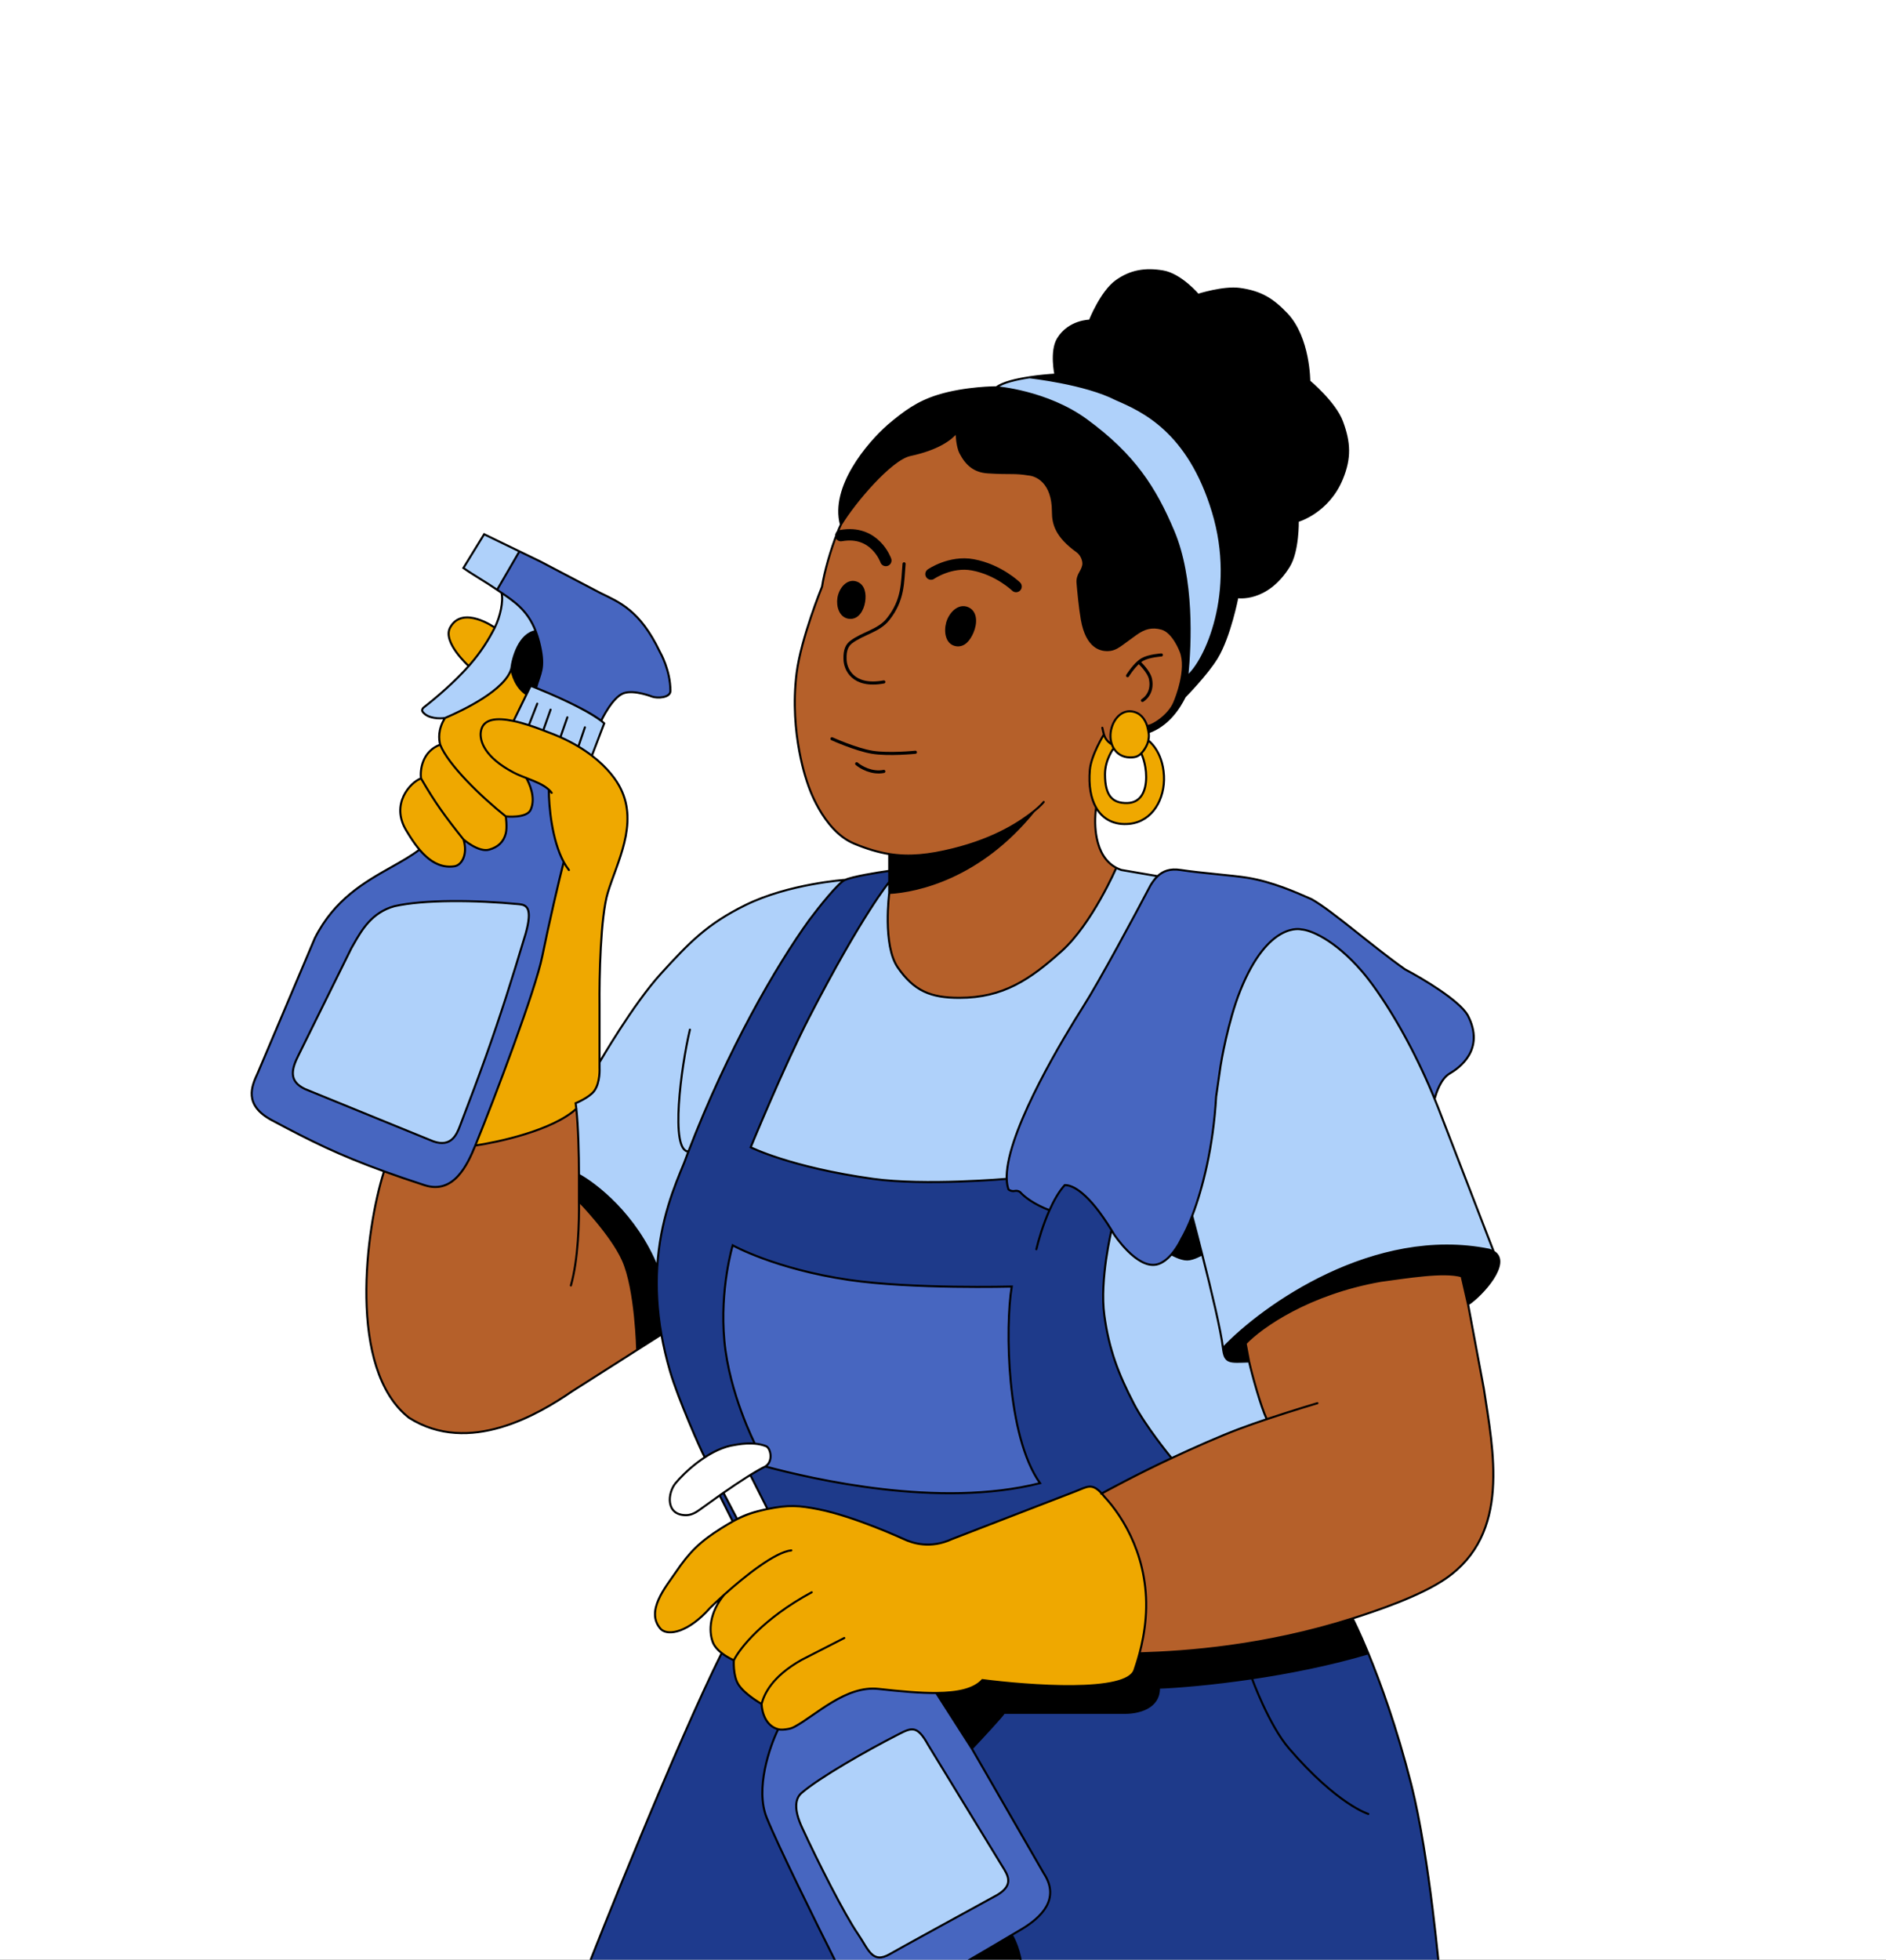 <svg width="9104" height="9456" viewBox="0 0 9104 9456" fill="none" xmlns="http://www.w3.org/2000/svg">
<rect x="0" y="0" width="9104" height="9456" fill="#333333" stroke="none"/>
<g clip-path="url(#clip0_112_67)">
<rect width="9104" height="9456" fill="white"/>
<path d="M4810.21 1868.77C4810.21 1868.77 4660.68 1868.77 4529.24 1909.37C4430.55 1939.85 4367.88 1985.92 4288.88 2052.46C4186.11 2142.9 4011.93 2351.11 4059.36 2530.78C4122.47 2425.88 4299.33 2215.71 4393.38 2195.56C4529.24 2166.44 4590.21 2118.78 4617.67 2086.23C4617.67 2086.23 4618.16 2151.05 4636.57 2186.31C4665.95 2242.59 4704.65 2275.08 4768 2279.16C4880.15 2286.4 4893.31 2277.65 4964.96 2289.3C5003.15 2292.49 5082.73 2325.79 5082.73 2469.29C5082.73 2528.78 5099.21 2588.67 5199.3 2660.62C5222.21 2677.09 5229.84 2704.86 5229.84 2719.3C5229.84 2732.88 5222.87 2748.37 5214.35 2762.54C5205.39 2777.41 5199.97 2794.3 5201.42 2811.6C5204.87 2852.74 5212.31 2932.62 5222.21 2989.01C5246.4 3126.8 5315.79 3141.1 5358.2 3135.92C5381.88 3133.02 5402.09 3119.07 5421.22 3104.82C5436.19 3093.66 5456.91 3078.44 5483.07 3059.75C5523.78 3030.68 5560.38 3019.89 5608.48 3033.63C5664.64 3049.66 5699.32 3143.36 5699.32 3143.36C5733.92 3229.76 5675.97 3372.02 5669.72 3386.88C5669.34 3387.79 5669 3388.6 5668.63 3389.51C5642.69 3453.19 5561.31 3504.04 5537.48 3503.11C5539.74 3510.32 5542.72 3525.5 5544.13 3533.25C5638.59 3499.49 5692.45 3415.48 5718.98 3361.62C5718.98 3361.62 5725.2 3324.13 5731.21 3263.14C5731.25 3262.73 5731.29 3262.32 5731.33 3261.91C5746.8 3104.18 5760.65 2791.53 5663.55 2562.14C5575.92 2355.13 5475.56 2196.19 5243.91 2026.74C5053.79 1887.66 4810.21 1868.77 4810.21 1868.77Z" fill="black"/>
<path d="M5106.85 1635.24C5070.74 1694.85 5094.79 1807.68 5094.79 1807.68C5063.59 1809.31 5017 1813.4 4969.78 1820.56C4969.78 1820.56 5238.12 1849.45 5387.81 1926.65C5514.29 1981.45 5736.71 2079.39 5854.88 2469.29C5973.05 2859.18 5817.5 3193.6 5731.21 3263.14C5725.2 3324.13 5718.98 3361.62 5718.98 3361.62C5718.98 3361.62 5825.49 3253.69 5873.77 3174.31C5936.56 3071.08 5973.05 2881.29 5973.05 2881.29C5973.05 2881.29 6114.36 2905.4 6221.46 2732.97C6267.46 2658.91 6264.47 2513.9 6264.47 2513.9C6264.47 2513.9 6410.9 2473.31 6477.9 2309.71C6518.66 2210.21 6515.48 2135.12 6477.9 2034.37C6443.67 1942.56 6319.94 1839.43 6319.94 1839.43C6319.94 1839.43 6319.94 1630.5 6211.81 1515.86C6142.57 1442.44 6083.9 1407.66 5983.91 1394.07C5905.51 1383.41 5783.33 1422.6 5783.33 1422.6C5783.33 1422.6 5699.86 1324 5613.31 1309.66C5528.62 1295.62 5457.39 1306.41 5387.81 1356.69C5315.33 1409.06 5260.79 1547.21 5260.79 1547.21C5260.79 1547.21 5160.16 1547.21 5106.85 1635.24Z" fill="black"/>
<path d="M4691.23 8437.06C4740.27 8384.94 4839.95 8277.49 4846.38 8264.63H5431.22C5492.32 8264.63 5596.67 8242.6 5594.42 8143.24C5684.87 8139.8 5849.78 8126.54 6042.99 8097.91C6218.51 8071.9 6417.38 8033.19 6605.01 7977.63C6559.65 7868.01 6528.95 7809.21 6528.95 7809.21C6103.69 7944.27 5726.77 7971.07 5500.73 7977.63C5491.3 8013.42 5482.08 8040.96 5476.77 8056.83L5476.64 8057.22C5442.08 8172.18 4964.56 8135.33 4742.28 8106.66C4700.62 8151.63 4624.18 8168.29 4519.5 8169.02L4691.23 8437.06Z" fill="black"/>
<path d="M3172.59 6115.39C3068.99 5860.07 2874.23 5712.77 2794.82 5669.22V5796.24C2794.82 5796.24 2950.73 5954.83 3007.05 6080.82C3069.97 6221.57 3075.79 6513.36 3075.79 6513.36L3192.68 6438.96C3171.54 6319.46 3166.95 6211.76 3172.59 6115.39Z" fill="black"/>
<path d="M4599.59 4097.99C4482.76 4126.85 4389.95 4136.79 4292.49 4120.99V4202.1V4255.36V4308.62C4429.83 4300.78 4730.62 4234.66 4989.88 3915.11C4931.06 3961.7 4812.14 4045.49 4599.59 4097.99Z" fill="black"/>
<path d="M5903.52 6504.88C5912.17 6578.04 5933.82 6572.41 6029.33 6569.19L6012.85 6481.97C6090.56 6401.04 6317.53 6241.6 6665.21 6180.1C6790.22 6163.76 6969.65 6132.92 7055.51 6158L7086.46 6293.45C7154.19 6249.09 7296.37 6092.25 7210.66 6040.01C7204.47 6036.24 7197.14 6032.94 7188.56 6030.18C6633.86 5918.03 6096.18 6301.49 5903.52 6504.88Z" fill="black"/>
<path d="M5038.7 9039.59C5120.7 9164.68 5021.82 9253.43 4936.21 9305.68C4918.04 9316.4 4900.59 9326.71 4883.76 9336.65C4901.24 9364.24 4936.21 9444.84 4936.21 9546.45H6951.4C6951.4 9546.45 6900.97 8959.53 6812.33 8610.71C6741.19 8330.77 6661.67 8114.56 6605.01 7977.63C6417.38 8033.19 6218.51 8071.9 6042.99 8097.91C5849.78 8126.54 5684.87 8139.8 5594.42 8143.24C5596.67 8242.6 5492.32 8264.63 5431.22 8264.63H4846.38C4839.95 8277.49 4740.27 8384.94 4691.23 8437.06L5038.7 9039.59Z" fill="#1E3A8A"/>
<path d="M3483.77 7976.33C3265.11 8414.06 2882.05 9373.61 2816.12 9546.45H4087.58C4062.38 9516.89 4043.71 9484.79 4030.02 9457.62C3943.6 9286.12 3756.77 8908.55 3700.82 8770.28C3644.87 8632.01 3714.63 8428.35 3756.51 8343.81C3695.72 8327.6 3677.86 8261.84 3676.3 8221.62C3676.3 8221.62 3593.46 8175.52 3563.76 8126.76C3537.29 8083.32 3542.45 8010.99 3542.45 8010.99C3542.45 8010.99 3512.07 7998.45 3483.77 7976.33Z" fill="#1E3A8D"/>
<path d="M6282.15 4484.67C6282.15 4484.67 6122.86 4441.26 5987.12 4779.3C5926.6 4930.02 5893.77 5130.79 5891.94 5142.16C5891.88 5142.53 5891.83 5142.85 5891.78 5143.22L5870.55 5290.58C5856.71 5535.02 5804.53 5737.46 5754.81 5866.58C5767.86 5915.6 5784.93 5981.02 5802.98 6052.28C5848.29 6231.1 5893.4 6419.35 5903.52 6504.88C6096.18 6301.49 6633.86 5918.03 7188.56 6030.18C7197.14 6032.94 7204.47 6036.24 7210.66 6040.01L6942.56 5345.65C6812.33 5013.48 6654.11 4779.3 6575.58 4688.06C6440.52 4531.14 6323.69 4487.08 6282.15 4484.67Z" fill="#AFD1FA"/>
<path d="M3643.74 6965.86C3662 6967.49 3680.35 6971.17 3697.6 6977.96C3719.31 6986.5 3734.99 7049.91 3694.39 7076.03C3922.43 7136.33 4531.33 7279.92 5020.43 7156.44C4858.36 6929.09 4851.61 6402.5 4883.76 6207.84C4883.76 6207.84 4401.35 6220.5 4097.55 6175.68C3740.61 6123.03 3536.82 6008.87 3536.82 6008.87C3536.82 6008.87 3473.42 6217.89 3496.63 6469.91C3519.84 6721.94 3643.74 6965.86 3643.74 6965.86Z" fill="#4766C0"/>
<path d="M3906.22 4439.65C3951.64 4378.85 4049.96 4254.9 4079.86 4245.51C4079.86 4245.51 3807.34 4263.69 3597.12 4367.7C3413.88 4458.37 3328.47 4546.62 3190.74 4697.71C3055.5 4846.06 2894.1 5125.5 2894.1 5125.5V5152.72C2894.1 5152.72 2898.63 5223.61 2867.98 5264.46C2844.04 5296.35 2778.74 5323.14 2778.74 5323.14C2779.91 5331.42 2781.01 5340.38 2782.04 5349.92C2791.24 5435.43 2794.82 5567.61 2794.82 5669.22C2874.23 5712.77 3068.99 5860.07 3172.59 6115.39C3186.07 5884.81 3258.1 5719.1 3302.08 5611.74C3309.09 5593 3316.15 5574.37 3323.29 5555.87C3513.1 5063.46 3747 4660.08 3906.22 4439.65Z" fill="#AFD1FA"/>
<path d="M4362.43 7426.15C4362.43 7426.15 4126.09 7317.23 3952.44 7282.66C3857.09 7263.67 3805.72 7260.41 3704.83 7281.15C3702.45 7281.64 3700.04 7282.14 3697.6 7282.66C3638.36 7295.2 3600.94 7307.65 3558.4 7329.58C3551.45 7333.17 3544.35 7337 3537.01 7341.14C3537 7341.14 3537 7341.14 3537 7341.14C3521.22 7350.02 3499.36 7363 3481.35 7374.3C3379.9 7437.98 3328.06 7488.44 3261.08 7587.74C3215.54 7655.27 3111.56 7775.85 3190.74 7861.47C3227.32 7895.23 3324.59 7874.97 3427.49 7758.57C3434.7 7751.49 3442.65 7743.82 3451.21 7735.71C3464.58 7723.04 3479.46 7709.28 3495.42 7694.93C3425 7780.68 3420.26 7867.99 3440.36 7922.56C3448.22 7943.92 3465.57 7962.11 3483.77 7976.33C3512.07 7998.45 3542.45 8010.99 3542.45 8010.99C3542.45 8010.99 3537.29 8083.32 3563.76 8126.76C3593.46 8175.52 3676.3 8221.62 3676.3 8221.62C3677.86 8261.84 3695.72 8327.6 3756.51 8343.81C3770.17 8347.45 3786.48 8345.86 3804.98 8342.48C3815.39 8340.58 3825.44 8337.25 3834.76 8332.24C3938.46 8276.54 4082.8 8131.38 4241.45 8149.27C4347.98 8161.27 4441.56 8169.56 4519.5 8169.02C4624.18 8168.29 4700.62 8151.63 4742.28 8106.66C4964.56 8135.33 5442.08 8172.18 5476.64 8057.22L5476.77 8056.83C5482.08 8040.96 5491.3 8013.42 5500.73 7977.63C5512.65 7932.4 5524.92 7873.97 5530.1 7809.21C5553.25 7525.28 5421.17 7318.83 5332.34 7223.17C5327.39 7216.85 5322.7 7211.24 5318.22 7206.28C5270.28 7153.26 5246.53 7174.85 5192.87 7195.43L4595.57 7426.15C4490.66 7474.79 4404.5 7445.85 4362.43 7426.15Z" fill="#EFA800"/>
<path d="M5581.95 6101.72C5486.15 6121.21 5378.16 5956.62 5378.16 5956.62C5373.86 5949.36 5369.62 5942.32 5365.42 5935.48C5365.42 5935.48 5307.39 6174.29 5330.67 6346.11C5352.81 6509.44 5397.29 6627.17 5473.37 6773.38C5530.29 6882.78 5647.45 7025.74 5655.56 7035.59C5765.96 6984.12 5884.07 6931.63 5978.28 6895.98C6020.61 6879.96 6068.05 6863.39 6114.72 6847.76C6084.83 6783.8 6043.23 6631.07 6029.33 6569.19C5933.82 6572.41 5912.17 6578.04 5903.52 6504.88C5893.4 6419.35 5848.29 6231.1 5802.98 6052.28C5802.98 6052.28 5760.79 6076.69 5731.08 6077.2C5699.8 6077.74 5654.96 6052.28 5654.96 6052.28C5635.18 6075.23 5610.25 6095.97 5581.95 6101.72Z" fill="#AFD1FA"/>
<path d="M2268.92 3206.47C2320.49 3147.41 2359.47 3085.67 2388.28 3028.4C2388.28 3028.4 2232.49 2917.86 2172.6 3028.4C2134.54 3098.65 2262.54 3213.7 2262.54 3213.7C2264.68 3211.29 2266.8 3208.88 2268.92 3206.47Z" fill="#EFA800"/>
<path d="M4810.21 1868.77C4810.21 1868.77 5053.79 1887.66 5243.91 2026.74C5475.56 2196.19 5575.92 2355.13 5663.55 2562.14C5760.65 2791.53 5746.8 3104.18 5731.33 3261.91L5731.21 3263.14C5817.5 3193.6 5973.05 2859.18 5854.88 2469.29C5736.71 2079.39 5514.29 1981.45 5387.81 1926.65C5238.12 1849.45 4969.78 1820.56 4969.78 1820.56C4905.08 1830.35 4839.21 1845.9 4810.21 1868.77Z" fill="#AFD1FA"/>
<path d="M5367.13 3591.94C5343.16 3577.14 5334 3560.93 5328.73 3543.7C5328.73 3543.7 5266.95 3643.26 5260.8 3714.93C5254.35 3790.05 5265.41 3851.49 5290.5 3895.87C5290.72 3896.25 5290.93 3896.63 5291.15 3897C5324.03 3954.23 5380.5 3982.69 5452.99 3975C5563.54 3963.27 5624.15 3854.5 5618.6 3743.47C5612.5 3621.68 5542.97 3573 5542.97 3573C5538.9 3594.99 5523.27 3620.48 5508.8 3635.19C5508.8 3635.19 5532.65 3681.17 5532.65 3748.95C5532.65 3816.35 5507.86 3873.92 5440.46 3874.91C5372.31 3875.91 5333.95 3842.9 5333.95 3736.64C5333.95 3663.48 5375.81 3610.43 5375.81 3610.43C5372.37 3604.66 5369.46 3598.47 5367.13 3591.94Z" fill="#EFA800"/>
<path d="M5464.18 3432.76C5405.52 3424.08 5363.66 3484.48 5360.48 3543.7C5359.55 3560.89 5361.9 3577.28 5367.13 3591.94C5369.46 3598.47 5372.37 3604.66 5375.81 3610.43C5391.51 3636.67 5418.41 3654.04 5453.33 3654.64C5478.42 3655.08 5493.36 3650.89 5508.8 3635.19C5523.27 3620.48 5538.9 3594.99 5542.97 3573C5545.78 3557.78 5547.05 3549.26 5544.13 3533.25C5542.72 3525.5 5539.74 3510.32 5537.48 3503.11C5526.09 3466.76 5503.43 3438.57 5464.18 3432.76Z" fill="#EFA800"/>
<path d="M5754.81 5866.58C5736.67 5913.69 5718.85 5951.04 5703.34 5977.12C5703.34 5977.12 5685.13 6017.28 5654.96 6052.28C5654.96 6052.28 5699.8 6077.74 5731.08 6077.2C5760.79 6076.69 5802.98 6052.28 5802.98 6052.28C5784.93 5981.02 5767.86 5915.6 5754.81 5866.58Z" fill="black"/>
<path d="M3968.12 2831.04C3968.12 2831.04 3866.75 3079.03 3845.52 3247.06C3808.45 3540.49 3898.98 3781.66 3898.98 3781.66C3898.98 3781.66 3968.12 4006.35 4123.27 4070.66C4184.23 4095.93 4239.06 4112.33 4292.49 4120.99C4389.95 4136.79 4482.76 4126.85 4599.59 4097.99C4812.14 4045.49 4931.06 3961.7 4989.88 3915.11C4730.62 4234.66 4429.83 4300.78 4292.49 4308.62C4292.49 4308.62 4259.25 4560.77 4333.9 4668.36C4412.69 4781.93 4492.71 4814.67 4630.94 4814.67C4842.89 4814.67 4972.59 4725.75 5124.41 4589.46C5272.45 4456.57 5388.5 4187.31 5388.5 4187.31C5281.3 4130.84 5280.09 3973.98 5291.15 3897C5290.93 3896.63 5290.72 3896.25 5290.5 3895.87C5265.41 3851.49 5254.35 3790.05 5260.8 3714.93C5266.95 3643.26 5328.73 3543.7 5328.73 3543.7C5334 3560.93 5343.16 3577.14 5367.13 3591.94C5361.9 3577.28 5359.55 3560.89 5360.48 3543.7C5363.66 3484.48 5405.52 3424.08 5464.18 3432.76C5503.43 3438.57 5526.09 3466.76 5537.48 3503.11C5561.31 3504.04 5642.69 3453.19 5668.63 3389.51C5669 3388.6 5669.34 3387.79 5669.72 3386.88C5675.97 3372.02 5733.92 3229.76 5699.32 3143.36C5699.32 3143.36 5664.64 3049.66 5608.48 3033.63C5560.38 3019.89 5523.78 3030.68 5483.07 3059.75C5456.91 3078.44 5436.19 3093.66 5421.22 3104.82C5402.09 3119.07 5381.88 3133.02 5358.2 3135.92C5315.79 3141.1 5246.4 3126.8 5222.21 2989.01C5212.31 2932.62 5204.87 2852.74 5201.42 2811.6C5199.97 2794.3 5205.39 2777.41 5214.35 2762.54C5222.87 2748.37 5229.84 2732.88 5229.84 2719.3C5229.84 2704.86 5222.21 2677.09 5199.3 2660.62C5099.21 2588.67 5082.73 2528.78 5082.73 2469.29C5082.73 2325.79 5003.15 2292.49 4964.96 2289.3C4893.31 2277.65 4880.15 2286.4 4768 2279.16C4704.65 2275.08 4665.95 2242.59 4636.57 2186.31C4618.16 2151.05 4617.67 2086.23 4617.67 2086.23C4590.21 2118.78 4529.24 2166.44 4393.38 2195.56C4299.33 2215.71 4122.47 2425.88 4059.36 2530.78C4053.62 2542.67 4047.39 2557.13 4040.98 2573.39C4011.96 2646.98 3978.98 2757.3 3968.12 2831.04Z" fill="#B5602A"/>
<path d="M5318.22 7206.28C5322.7 7211.24 5327.39 7216.85 5332.34 7223.17C5421.17 7318.83 5553.25 7525.28 5530.1 7809.21C5524.92 7873.97 5512.65 7932.4 5500.73 7977.63C5726.77 7971.07 6103.69 7944.27 6528.95 7809.21C6645.52 7772.19 6856.14 7701.19 6978.33 7617.08C7294.27 7399.62 7207.85 7000.89 7162.43 6699.02L7086.46 6293.45L7055.51 6158C6969.65 6132.92 6790.22 6163.76 6665.21 6180.1C6317.53 6241.6 6090.56 6401.04 6012.85 6481.97L6029.33 6569.19C6043.23 6631.07 6084.83 6783.8 6114.72 6847.76C6068.05 6863.39 6020.61 6879.96 5978.28 6895.98C5884.07 6931.63 5765.96 6984.12 5655.56 7035.59C5486.91 7114.21 5337.98 7195.44 5318.22 7206.28Z" fill="#B5602A"/>
<path d="M4333.9 4668.36C4259.25 4560.77 4292.49 4308.62 4292.49 4308.62V4255.36C4292.49 4255.36 4161.28 4413.53 3906.22 4908.33C3783.09 5147.19 3623.65 5535.78 3623.65 5535.78C3623.65 5535.78 3815.62 5632.57 4213.95 5688.12C4463.63 5722.93 4859.49 5688.12 4859.49 5688.12C4859.16 5677.5 4859.51 5666.3 4860.49 5654.58C4879.61 5425.98 5137.29 5001.38 5227.43 4859.29C5309.85 4729.38 5479.36 4413.39 5553.82 4271.64C5563.61 4255.56 5574.12 4241.19 5586.21 4229.38C5586.8 4228.8 5587.4 4228.23 5588 4227.66L5508.8 4214.16L5412.73 4197.68C5404.11 4194.76 5396.04 4191.28 5388.5 4187.31C5388.5 4187.31 5272.45 4456.57 5124.41 4589.46C4972.59 4725.75 4842.89 4814.67 4630.94 4814.67C4492.71 4814.67 4412.69 4781.93 4333.9 4668.36Z" fill="#AFD1FA"/>
<path d="M2032.32 3755.93C1979.66 3775.23 1884.8 3879.73 1960.37 4005.95C1978.48 4036.19 1999.76 4069.88 2024.9 4099.6C2068.38 4151.02 2123.4 4190.59 2193.5 4179.99C2230.08 4174.46 2258.86 4121.31 2237.31 4050.56C2147.25 3937.42 2100.35 3873.29 2032.32 3755.93Z" fill="#EFA800"/>
<path d="M2124.77 3593.14C2037.95 3625.3 2026.96 3715.07 2032.32 3755.93C2100.35 3873.29 2147.25 3937.42 2237.31 4050.56C2237.31 4050.56 2310.49 4114.2 2361.52 4099.6C2403.56 4087.57 2430.58 4063.57 2441.51 4021.22C2449 3992.17 2441.51 3939.22 2441.51 3939.22C2320.92 3843.16 2162.95 3689.61 2124.77 3593.14Z" fill="#EFA800"/>
<path d="M5553.82 4271.64C5479.36 4413.39 5309.85 4729.38 5227.43 4859.29C5137.29 5001.38 4879.61 5425.98 4860.49 5654.58C4859.51 5666.3 4859.16 5677.5 4859.49 5688.12C4860.07 5707.11 4862.84 5724.24 4868.09 5739.16C4873 5743.59 4884.46 5749.3 4898.85 5746.33C4908.1 5744.42 4919.77 5746.9 4926.14 5753.89C4945.86 5775.5 4991.69 5811.2 5065.97 5839.5C5065.97 5839.5 5065.97 5839.5 5065.97 5839.49C5086.82 5792.83 5111.74 5748.64 5139.81 5718.26C5177.01 5717.75 5252.69 5751.85 5365.42 5935.48C5369.62 5942.32 5373.86 5949.36 5378.16 5956.62C5378.16 5956.62 5486.15 6121.21 5581.95 6101.72C5610.25 6095.97 5635.18 6075.23 5654.96 6052.28C5685.13 6017.28 5703.34 5977.12 5703.34 5977.12C5718.85 5951.04 5736.67 5913.69 5754.81 5866.58C5804.53 5737.46 5856.71 5535.02 5870.55 5290.58L5891.78 5143.22C5891.83 5142.85 5891.88 5142.53 5891.94 5142.16C5893.77 5130.79 5926.6 4930.02 5987.12 4779.3C6122.86 4441.26 6282.15 4484.67 6282.15 4484.67C6323.69 4487.08 6440.52 4531.14 6575.58 4688.06C6650.58 4775.2 6798.28 4992.74 6924.86 5301.5C6933.83 5271.89 6955.02 5204.57 6998.03 5179.65C7041.59 5154.41 7171.67 5065.49 7084.85 4898.68C7043.69 4826.65 6865.92 4721.02 6782.18 4677.21C6617.78 4561.04 6433.69 4396.64 6331.99 4339.17L6326.76 4336.85C6254.05 4304.71 6141.78 4255.08 6022.49 4235.46C5949.58 4223.47 5800.21 4213.26 5698.52 4197.68C5648.26 4189.98 5614.35 4202.8 5588 4227.66C5587.4 4228.23 5586.8 4228.8 5586.21 4229.38C5574.12 4241.19 5563.61 4255.56 5553.82 4271.64Z" fill="#4766C0"/>
<path d="M4292.49 4202.1C4233.14 4210.14 4113.63 4230.08 4079.86 4245.51C4049.96 4254.9 3951.64 4378.85 3906.22 4439.65C3747 4660.08 3513.1 5063.46 3323.29 5555.87C3316.15 5574.37 3309.09 5593 3302.08 5611.74C3258.1 5719.1 3186.07 5884.81 3172.59 6115.39C3166.95 6211.76 3171.54 6319.46 3192.68 6438.96C3202.77 6496.01 3216.64 6555.75 3234.96 6618.23C3273.1 6748.3 3383.51 6998.93 3402 7031.89C3440.73 7006.57 3483.64 6985.32 3527.18 6975.57L3527.61 6975.48C3553.44 6970.49 3598.29 6961.82 3643.74 6965.86C3643.74 6965.86 3519.84 6721.94 3496.63 6469.91C3473.42 6217.89 3536.82 6008.87 3536.82 6008.87C3536.82 6008.87 3740.61 6123.03 4097.55 6175.68C4401.35 6220.5 4883.76 6207.84 4883.76 6207.84C4851.61 6402.5 4858.36 6929.09 5020.43 7156.44C4531.33 7279.92 3922.43 7136.33 3694.39 7076.03C3674.15 7085.82 3649.28 7100.07 3622 7116.92L3704.83 7281.15C3805.72 7260.41 3857.09 7263.67 3952.44 7282.66C4126.09 7317.23 4362.43 7426.15 4362.43 7426.15C4404.5 7445.85 4490.66 7474.79 4595.57 7426.15L5192.87 7195.43C5246.53 7174.85 5270.28 7153.26 5318.22 7206.28C5337.98 7195.44 5486.91 7114.21 5655.56 7035.59C5647.45 7025.74 5530.29 6882.78 5473.37 6773.38C5397.29 6627.17 5352.81 6509.44 5330.67 6346.11C5307.39 6174.29 5365.42 5935.48 5365.42 5935.48C5252.69 5751.85 5177.01 5717.75 5139.81 5718.26C5111.74 5748.64 5086.82 5792.83 5065.97 5839.49L5065.97 5839.5C4991.69 5811.2 4945.86 5775.5 4926.14 5753.89C4919.77 5746.9 4908.1 5744.42 4898.85 5746.33C4884.46 5749.3 4873 5743.59 4868.09 5739.16C4862.84 5724.24 4860.07 5707.11 4859.49 5688.12C4859.49 5688.12 4463.63 5722.93 4213.95 5688.12C3815.62 5632.57 3623.65 5535.78 3623.65 5535.78C3623.65 5535.78 3783.09 5147.19 3906.22 4908.33C4161.28 4413.53 4292.49 4255.36 4292.49 4255.36V4202.1Z" fill="#1E3A8A"/>
<path fill-rule="evenodd" clip-rule="evenodd" d="M2782.04 5349.92C2791.24 5435.43 2794.82 5567.61 2794.82 5669.22V5796.24C2794.82 5796.24 2950.73 5954.83 3007.05 6080.82C3069.97 6221.57 3075.79 6513.36 3075.79 6513.36L2759.85 6714.44C2602.29 6822.3 2264.65 7024.6 1974.44 6840.91C1675.79 6606.98 1764.62 5931.58 1853.85 5651.81C1911.84 5672.8 1976.05 5694.77 2049.2 5718.66C2190.69 5764.87 2257.03 5618.64 2294.26 5527.39C2401.84 5511.2 2665.4 5456.08 2782.04 5349.92Z" fill="#B5602A"/>
<path d="M2778.74 5323.14C2778.74 5323.14 2844.04 5296.35 2867.98 5264.46C2898.63 5223.61 2894.1 5152.72 2894.1 5152.72V5125.5V4849.64C2892.63 4717.27 2898.52 4423.41 2933.9 4307.01C2978.11 4161.5 3081.81 3976.6 2995.8 3804.57C2975.87 3763.93 2933.25 3704.46 2857.12 3646.16C2837.67 3631.26 2816.02 3616.44 2792.01 3602.03C2765.94 3586.39 2737.07 3571.22 2705.19 3556.98C2685.1 3548 2663.82 3539.39 2641.28 3531.24C2635.05 3528.77 2628.75 3526.3 2622.38 3523.86C2599.67 3515.13 2576.2 3506.65 2552.85 3499.13C2527.7 3491.02 2502.68 3484.02 2478.89 3478.97C2397.08 3461.61 2329.69 3467.39 2320.92 3531.24C2314.62 3577.06 2340.94 3654.72 2478.89 3727.39C2497.85 3737.39 2519.08 3745.77 2540.47 3754.06C2540.48 3754.07 2540.49 3754.07 2540.5 3754.08C2541.92 3754.63 2543.34 3755.17 2544.75 3755.72C2583.82 3770.85 2622.95 3786 2649.31 3810.37C2648.96 3887.57 2663.58 4052.48 2721.02 4159.09C2698.05 4249.26 2649.31 4456.94 2617.16 4616.11C2585 4775.28 2392.87 5285.69 2294.26 5527.39C2401.84 5511.2 2665.4 5456.08 2782.04 5349.92C2781.01 5340.38 2779.91 5331.42 2778.74 5323.14Z" fill="#EFA800"/>
<path d="M1441.45 5090.41C1407.69 5157.54 1391.21 5216.14 1471.6 5254.41L2091.81 5507.24C2178.63 5538.11 2205.04 5472.67 2220.03 5433.68C2318.46 5177.62 2380.99 5002.86 2443.89 4807.44C2473.74 4714.7 2503.67 4617.31 2537.57 4504.37C2571.98 4380.57 2541.99 4366.32 2506.22 4362.88C2292.78 4342.38 2045.58 4340.37 1903.69 4372.53C1793.77 4403.19 1745.75 4487.76 1704.97 4559.59C1701.91 4564.98 1698.89 4570.3 1695.89 4575.51L1619.81 4729.46L1441.45 5090.41Z" fill="#AFD1FA"/>
<path fill-rule="evenodd" clip-rule="evenodd" d="M3834.76 8332.24C3825.44 8337.25 3815.39 8340.58 3804.98 8342.48C3786.48 8345.86 3770.17 8347.45 3756.51 8343.81C3714.63 8428.35 3644.87 8632.01 3700.82 8770.28C3756.77 8908.55 3943.6 9286.12 4030.02 9457.62C4043.71 9484.79 4062.38 9516.89 4087.58 9546.45C4144.78 9613.52 4235.66 9667.46 4378.51 9620.81C4430.31 9594.22 4476.28 9569.96 4519.61 9546.45C4632.25 9485.33 4727.1 9429.26 4860.32 9350.51C4860.34 9350.5 4860.36 9350.49 4860.37 9350.48L4883.76 9336.65C4900.59 9326.71 4918.04 9316.4 4936.21 9305.68C5021.82 9253.43 5120.7 9164.68 5038.7 9039.59L4691.23 8437.06L4519.5 8169.02C4441.56 8169.56 4347.98 8161.27 4241.45 8149.27C4082.8 8131.38 3938.46 8276.54 3834.76 8332.24ZM4333.89 8369.94C4184.37 8446.31 3955.18 8576.79 3868.84 8651.7C3841.04 8675.82 3827.68 8725.42 3873.66 8822.53C3945.88 8979.3 4075.44 9235.83 4140.96 9331.1C4192.31 9405.77 4209.69 9478.74 4296.11 9428.28C4336.31 9404.8 4658.27 9228.51 4814.23 9143.29C4897.03 9093.85 4864.47 9046.82 4836.33 9001.8L4479.8 8418.57C4427.07 8322.32 4399.68 8336.32 4336.24 8368.74L4333.89 8369.94Z" fill="#4766C0"/>
<path d="M3868.84 8651.7C3955.18 8576.79 4184.37 8446.31 4333.89 8369.94L4336.24 8368.74C4399.68 8336.32 4427.07 8322.32 4479.8 8418.57L4836.33 9001.8C4864.47 9046.82 4897.03 9093.85 4814.23 9143.29C4658.27 9228.51 4336.31 9404.8 4296.11 9428.28C4209.69 9478.74 4192.31 9405.77 4140.96 9331.1C4075.44 9235.83 3945.88 8979.3 3873.66 8822.53C3827.68 8725.42 3841.04 8675.82 3868.84 8651.7Z" fill="#AFD1FA"/>
<path d="M4519.61 9546.45H4936.21C4936.21 9444.84 4901.24 9364.24 4883.76 9336.65L4860.37 9350.48L4860.32 9350.51C4727.1 9429.26 4632.25 9485.33 4519.61 9546.45Z" fill="black"/>
<path fill-rule="evenodd" clip-rule="evenodd" d="M3474 7215.62L3537 7341.14C3537 7341.14 3537 7341.14 3537.01 7341.14C3544.35 7337 3551.45 7333.17 3558.4 7329.58L3492.21 7202.92C3482.72 7209.51 3483.24 7209.12 3474 7215.62Z" fill="#1E3A8D"/>
<path fill-rule="evenodd" clip-rule="evenodd" d="M2540.47 3754.06C2540.48 3754.07 2540.49 3754.07 2540.5 3754.08C2553.46 3777.06 2588.23 3848.01 2561.69 3907.07C2542.31 3950.19 2441.51 3939.22 2441.51 3939.22C2441.51 3939.22 2449 3992.17 2441.51 4021.22C2430.58 4063.57 2403.56 4087.57 2361.52 4099.6C2310.49 4114.2 2237.31 4050.56 2237.31 4050.56C2258.86 4121.31 2230.08 4174.46 2193.5 4179.99C2123.4 4190.59 2068.38 4151.02 2024.9 4099.6C1985.37 4129.78 1938.73 4156.05 1889.16 4183.96C1761.81 4255.69 1615.14 4338.29 1520.23 4526.07L1244.46 5176.78L1243.54 5178.78C1215.39 5240.27 1173.67 5331.4 1312.8 5405.49C1503.14 5506.84 1633.71 5572.16 1853.85 5651.81C1911.84 5672.8 1976.05 5694.77 2049.2 5718.66C2190.69 5764.87 2257.03 5618.64 2294.26 5527.39C2392.87 5285.69 2585 4775.28 2617.16 4616.11C2649.31 4456.94 2698.05 4249.26 2721.02 4159.09C2663.58 4052.48 2648.96 3887.57 2649.31 3810.37C2622.95 3786 2583.82 3770.85 2544.75 3755.72C2543.32 3755.17 2541.9 3754.62 2540.47 3754.06ZM1441.45 5090.41C1407.69 5157.54 1391.21 5216.14 1471.6 5254.41L2091.81 5507.24C2178.63 5538.11 2205.04 5472.67 2220.03 5433.68C2318.46 5177.62 2380.99 5002.86 2443.89 4807.44C2473.74 4714.7 2503.67 4617.31 2537.57 4504.37C2571.98 4380.57 2541.99 4366.32 2506.22 4362.88C2292.78 4342.38 2045.58 4340.37 1903.69 4372.53C1793.77 4403.19 1745.75 4487.76 1704.97 4559.59C1701.91 4564.98 1698.89 4570.3 1695.89 4575.51L1619.81 4729.46L1441.45 5090.41Z" fill="#4766C0"/>
<path d="M2478.89 3727.39C2340.94 3654.72 2314.62 3577.06 2320.92 3531.24C2329.69 3467.39 2397.08 3461.61 2478.89 3478.97L2541.7 3350C2490.57 3317.52 2471.38 3254.03 2468.44 3225.76C2439.5 3328.66 2240.13 3425.13 2148.08 3464.52C2113.11 3519.59 2118.2 3566.88 2124.77 3593.14C2162.95 3689.61 2320.92 3843.16 2441.51 3939.22C2441.51 3939.22 2542.31 3950.19 2561.69 3907.07C2588.23 3848.01 2553.46 3777.06 2540.5 3754.08L2540.47 3754.06C2519.08 3745.77 2497.85 3737.39 2478.89 3727.39Z" fill="#EFA800"/>
<path d="M2607.51 2708.85L2507.43 2660.37L2399.7 2845.8C2406.87 2850.75 2413.99 2855.59 2421.03 2860.39C2487.7 2905.8 2548.15 2947.72 2585.94 3045.5C2594.3 3067.13 2601.55 3091.5 2607.51 3119.24C2630.41 3225.76 2607.51 3248 2587.5 3319.19C2662.26 3349.6 2811.56 3412.2 2902 3477.72C2902 3477.72 2955.14 3363.99 3010.67 3344.74C3062.07 3326.91 3148.94 3361.62 3148.94 3361.62C3173.86 3370.06 3236.16 3367.33 3236.16 3333.48C3236.16 3232.99 3185.92 3146.57 3185.92 3146.57C3088.65 2943.19 2990.17 2906.61 2896.52 2860.39L2607.51 2708.85Z" fill="#4766C0"/>
<path d="M2541.7 3350L2478.89 3478.97C2502.68 3484.02 2527.7 3491.02 2552.85 3499.13C2576.2 3506.65 2599.67 3515.13 2622.38 3523.86C2628.75 3526.3 2635.05 3528.77 2641.28 3531.24C2663.82 3539.39 2685.1 3548 2705.19 3556.98C2737.07 3571.22 2765.94 3586.39 2792.01 3602.03C2816.02 3616.44 2837.67 3631.26 2857.12 3646.16L2916.61 3490.24C2857.12 3433.17 2660.3 3347.28 2561.69 3308.96L2541.7 3350Z" fill="#AFD1FA"/>
<path d="M2148.08 3464.52C2240.13 3425.13 2439.5 3328.66 2468.44 3225.76C2474.92 3171.37 2507.49 3059.18 2585.94 3045.5C2548.15 2947.72 2487.7 2905.8 2421.03 2860.39C2430.93 2899.99 2414.85 2975.56 2388.28 3028.4C2359.47 3085.67 2320.49 3147.41 2268.92 3206.47C2266.8 3208.88 2264.68 3211.29 2262.54 3213.7C2193.66 3291.15 2109.72 3363.43 2044.53 3414.21C2038.06 3419.25 2035.53 3428.21 2040.45 3434.77C2066 3468.87 2124.82 3468.03 2148.08 3464.52Z" fill="#AFD1FA"/>
<path d="M2337 2577.81L2236.91 2740.6C2283.8 2774.05 2342.47 2806.28 2399.7 2845.8L2507.43 2660.37L2337 2577.81Z" fill="#AFD1FA"/>
<path d="M2468.44 3225.76C2471.38 3254.03 2490.57 3317.52 2541.7 3350L2561.69 3308.96C2569.69 3312.07 2578.33 3315.49 2587.5 3319.19C2607.51 3248 2630.41 3225.76 2607.51 3119.24C2601.55 3091.5 2594.3 3067.13 2585.94 3045.5C2507.49 3059.18 2474.92 3171.37 2468.44 3225.76Z" fill="black"/>
<path d="M5718.98 3361.62C5718.98 3361.62 5825.49 3253.69 5873.77 3174.31C5936.56 3071.08 5973.05 2881.29 5973.05 2881.29C5973.05 2881.29 6114.36 2905.4 6221.46 2732.97C6267.46 2658.91 6264.47 2513.9 6264.47 2513.9C6264.47 2513.9 6410.9 2473.31 6477.9 2309.71C6518.66 2210.21 6515.48 2135.12 6477.9 2034.37C6443.67 1942.56 6319.94 1839.43 6319.94 1839.43C6319.94 1839.43 6319.94 1630.5 6211.81 1515.86C6142.57 1442.44 6083.9 1407.66 5983.91 1394.07C5905.51 1383.41 5783.33 1422.6 5783.33 1422.6C5783.33 1422.6 5699.86 1324 5613.31 1309.66C5528.62 1295.62 5457.39 1306.41 5387.81 1356.69C5315.33 1409.06 5260.79 1547.21 5260.79 1547.21C5260.79 1547.21 5160.16 1547.21 5106.85 1635.24C5070.74 1694.85 5094.79 1807.68 5094.79 1807.68C5063.59 1809.31 5017 1813.4 4969.78 1820.56M5718.98 3361.62C5692.45 3415.48 5638.59 3499.49 5544.13 3533.25M5718.98 3361.62C5718.98 3361.62 5725.2 3324.13 5731.21 3263.14M5718.98 3361.62C5718.98 3361.62 5725.28 3323.62 5731.33 3261.91M4810.21 1868.77C4810.21 1868.77 4660.68 1868.77 4529.24 1909.37C4430.55 1939.85 4367.88 1985.92 4288.88 2052.46C4186.11 2142.9 4011.93 2351.11 4059.36 2530.78M4810.21 1868.77C4810.21 1868.77 5053.79 1887.66 5243.91 2026.74C5475.56 2196.19 5575.92 2355.13 5663.55 2562.14C5760.65 2791.53 5746.8 3104.18 5731.33 3261.91M4810.21 1868.77C4839.21 1845.9 4905.08 1830.35 4969.78 1820.56M4059.36 2530.78C4122.47 2425.88 4299.33 2215.71 4393.38 2195.56C4529.24 2166.44 4590.21 2118.78 4617.67 2086.23C4617.67 2086.23 4618.16 2151.05 4636.57 2186.31C4665.95 2242.59 4704.65 2275.08 4768 2279.16C4880.15 2286.4 4893.31 2277.65 4964.96 2289.3C5003.15 2292.49 5082.73 2325.79 5082.73 2469.29C5082.73 2528.77 5099.21 2588.67 5199.3 2660.62C5222.21 2677.09 5229.84 2704.86 5229.84 2719.3C5229.84 2732.88 5222.87 2748.37 5214.35 2762.54C5205.39 2777.41 5199.97 2794.3 5201.42 2811.6C5204.87 2852.74 5212.31 2932.62 5222.21 2989.01C5246.4 3126.8 5315.79 3141.1 5358.2 3135.92C5381.88 3133.02 5402.09 3119.07 5421.22 3104.82C5436.19 3093.66 5456.91 3078.44 5483.07 3059.75C5523.78 3030.68 5560.38 3019.89 5608.48 3033.63C5664.64 3049.66 5699.32 3143.36 5699.32 3143.36C5733.92 3229.76 5675.97 3372.02 5669.72 3386.88C5669.34 3387.79 5669 3388.6 5668.63 3389.51C5642.69 3453.19 5561.31 3504.04 5537.48 3503.11M4059.36 2530.78C4053.62 2542.67 4047.39 2557.13 4040.98 2573.39C4011.96 2646.98 3978.98 2757.3 3968.12 2831.04C3968.12 2831.04 3866.75 3079.03 3845.52 3247.06C3808.45 3540.49 3898.98 3781.66 3898.98 3781.66C3898.98 3781.66 3968.12 4006.35 4123.27 4070.66C4184.23 4095.93 4239.06 4112.33 4292.49 4120.99M4969.78 1820.56C4969.78 1820.56 5238.12 1849.45 5387.81 1926.65C5514.29 1981.45 5736.71 2079.39 5854.88 2469.29C5973.05 2859.18 5817.5 3193.6 5731.21 3263.14M5731.21 3263.14C5731.25 3262.73 5731.29 3262.32 5731.33 3261.91M5731.21 3263.14L5731.33 3261.91M5038.11 3869.59C5038.11 3869.59 5024.27 3887.86 4989.88 3915.11M4292.49 4120.99C4389.95 4136.79 4482.76 4126.85 4599.59 4097.99C4812.14 4045.49 4931.06 3961.7 4989.88 3915.11M4292.49 4120.99V4202.1M4292.49 4308.62C4292.49 4308.62 4259.25 4560.77 4333.9 4668.36C4412.69 4781.93 4492.71 4814.67 4630.94 4814.67C4842.89 4814.67 4972.59 4725.75 5124.41 4589.46C5272.45 4456.57 5388.5 4187.31 5388.5 4187.31M4292.49 4308.62C4429.83 4300.78 4730.62 4234.66 4989.88 3915.11M4292.49 4308.62V4255.36M5388.5 4187.31C5281.3 4130.84 5280.09 3973.98 5291.15 3897M5388.5 4187.31C5396.04 4191.28 5404.11 4194.76 5412.73 4197.68M5544.13 3533.25C5547.05 3549.26 5545.78 3557.78 5542.97 3573M5544.13 3533.25C5542.72 3525.5 5539.74 3510.32 5537.48 3503.11M5291.15 3897C5279.31 3979.4 5281.54 4153.3 5412.73 4197.68M5291.15 3897C5324.03 3954.23 5380.5 3982.69 5452.99 3975M5291.15 3897C5290.93 3896.63 5290.72 3896.25 5290.5 3895.87M5412.73 4197.68L5508.8 4214.16L5588 4227.66M5588 4227.66C5614.35 4202.8 5648.26 4189.98 5698.52 4197.68M5588 4227.66C5587.4 4228.23 5586.8 4228.8 5586.21 4229.38M5321.09 3511.55C5323.81 3522.58 5325.56 3533.33 5328.73 3543.7M5367.13 3591.94C5361.9 3577.28 5359.55 3560.88 5360.48 3543.7C5363.66 3484.48 5405.52 3424.08 5464.18 3432.76C5503.43 3438.57 5526.09 3466.76 5537.48 3503.11M5367.13 3591.94C5343.16 3577.14 5334 3560.93 5328.73 3543.7M5367.13 3591.94C5369.46 3598.47 5372.37 3604.66 5375.81 3610.43M5328.73 3543.7C5328.73 3543.7 5266.95 3643.26 5260.8 3714.93C5254.35 3790.05 5265.41 3851.49 5290.5 3895.87M5452.99 3975C5563.54 3963.27 5624.15 3854.5 5618.6 3743.47C5612.5 3621.68 5542.97 3573 5542.97 3573M5452.99 3975C5380.03 3982.74 5323.29 3953.86 5290.5 3895.87M5542.97 3573C5538.9 3594.99 5523.27 3620.48 5508.8 3635.19M5375.81 3610.43C5391.51 3636.67 5418.41 3654.04 5453.33 3654.64C5478.42 3655.08 5493.36 3650.89 5508.8 3635.19M5375.81 3610.43C5375.81 3610.43 5333.95 3663.48 5333.95 3736.64C5333.95 3842.9 5372.31 3875.91 5440.46 3874.91C5507.86 3873.92 5532.65 3816.35 5532.65 3748.95C5532.65 3681.17 5508.8 3635.19 5508.8 3635.19M4292.49 4202.1C4233.14 4210.14 4113.63 4230.08 4079.86 4245.51M4292.49 4202.1V4255.36M4079.86 4245.51C4049.96 4254.9 3951.64 4378.85 3906.22 4439.65C3747 4660.08 3513.1 5063.46 3323.29 5555.87M4079.86 4245.51C4079.86 4245.51 3807.34 4263.69 3597.12 4367.7C3413.88 4458.37 3328.47 4546.62 3190.74 4697.71C3055.5 4846.06 2894.1 5125.5 2894.1 5125.5M4292.49 4255.36C4292.49 4255.36 4161.28 4413.53 3906.22 4908.33C3783.09 5147.19 3623.65 5535.78 3623.65 5535.78C3623.65 5535.78 3815.62 5632.57 4213.95 5688.12C4463.63 5722.93 4859.49 5688.12 4859.49 5688.12M4859.49 5688.12C4859.16 5677.5 4859.51 5666.3 4860.49 5654.58M4859.49 5688.12C4860.07 5707.11 4862.84 5724.24 4868.09 5739.16M4868.09 5739.16C4873 5743.59 4884.46 5749.3 4898.85 5746.33C4908.1 5744.42 4919.77 5746.9 4926.14 5753.89C4945.86 5775.5 4991.69 5811.2 5065.97 5839.5M4868.09 5739.16C4859.9 5715.9 4857.76 5687.24 4860.49 5654.58M5698.52 4197.68C5800.21 4213.26 5949.58 4223.47 6022.49 4235.46C6141.78 4255.08 6254.05 4304.71 6326.76 4336.85M5698.52 4197.68C5647.12 4189.8 5612.82 4203.39 5586.21 4229.38M6331.99 4339.17C6433.69 4396.64 6617.78 4561.04 6782.18 4677.21C6865.92 4721.02 7043.69 4826.65 7084.85 4898.68C7171.67 5065.49 7041.59 5154.41 6998.03 5179.65C6955.02 5204.57 6933.83 5271.89 6924.86 5301.5C6798.28 4992.74 6650.58 4775.2 6575.58 4688.06M6331.99 4339.17L6326.76 4336.85M6331.99 4339.17C6330.27 4338.4 6328.53 4337.63 6326.76 4336.85M5065.97 5839.5C5065.97 5839.5 5065.97 5839.5 5065.97 5839.49M5065.97 5839.5L5065.97 5839.49M3527.18 6975.57C3412.38 7001.29 3301.95 7106.87 3261.08 7156.44C3221.55 7204.4 3212.3 7310.88 3311.34 7310.96C3334.78 7310.98 3356.47 7299.97 3375.44 7286.2C3404.08 7265.4 3440.59 7239.15 3474 7215.62M3527.18 6975.57C3483.64 6985.32 3440.73 7006.57 3402 7031.89C3383.51 6998.93 3273.1 6748.3 3234.96 6618.23C3216.64 6555.75 3202.77 6496.01 3192.68 6438.96M3527.18 6975.57L3527.61 6975.48M3527.18 6975.57C3527.32 6975.54 3527.47 6975.51 3527.61 6975.48M3694.39 7076.03C3734.99 7049.91 3719.31 6986.5 3697.6 6977.96M3694.39 7076.03C3644.22 7100.31 3565.59 7151.95 3492.21 7202.92M3694.39 7076.03C3922.43 7136.33 4531.33 7279.92 5020.43 7156.44C4858.36 6929.09 4851.61 6402.5 4883.76 6207.84C4883.76 6207.84 4401.35 6220.5 4097.55 6175.68C3740.61 6123.03 3536.82 6008.87 3536.82 6008.87C3536.82 6008.87 3473.42 6217.89 3496.63 6469.91C3519.84 6721.93 3643.74 6965.86 3643.74 6965.86M3694.39 7076.03C3674.15 7085.82 3649.28 7100.07 3622 7116.92L3704.83 7281.15M3697.6 6977.96C3680.35 6971.17 3662 6967.49 3643.74 6965.86M3697.6 6977.96C3637.39 6954.26 3563.81 6968.48 3527.61 6975.48M3474 7215.62L3537 7341.14M3474 7215.62C3483.24 7209.12 3482.72 7209.51 3492.21 7202.92M3537 7341.14C3521.22 7350.02 3499.36 7363 3481.35 7374.3M3537 7341.14C3537 7341.14 3537 7341.14 3537.01 7341.14M3492.21 7202.92L3558.4 7329.58M3558.5 7329.77L3558.4 7329.58M3704.84 7281.16L3704.83 7281.15M3643.74 6965.86C3598.29 6961.82 3553.44 6970.49 3527.61 6975.48M2894.1 5125.5V5152.72M2894.1 5125.5V4849.64M5002.74 6027.76C5012.62 5984.86 5034.74 5909.4 5065.97 5839.49M2794.82 5669.22C2874.23 5712.77 3068.99 5860.07 3172.59 6115.39M2794.82 5669.22V5796.24M2794.82 5669.22C2794.82 5567.61 2791.24 5435.43 2782.04 5349.92M3172.59 6115.39C3186.07 5884.81 3258.1 5719.1 3302.08 5611.74C3309.09 5593 3316.15 5574.37 3323.29 5555.87M3172.59 6115.39C3166.95 6211.76 3171.54 6319.46 3192.68 6438.96M2894.1 5152.72C2894.1 5152.72 2898.63 5223.61 2867.98 5264.46C2844.04 5296.35 2778.74 5323.14 2778.74 5323.14C2779.91 5331.42 2781.01 5340.38 2782.04 5349.92M2894.1 5152.72V4849.64M2894.1 4849.64C2892.63 4717.27 2898.52 4423.41 2933.9 4307.01C2978.11 4161.5 3081.81 3976.6 2995.8 3804.57C2975.87 3763.93 2933.25 3704.46 2857.12 3646.16M2662.98 3825.47C2658.95 3820.06 2654.37 3815.05 2649.31 3810.37M2649.31 3810.37C2648.96 3887.57 2663.58 4052.48 2721.02 4159.09M2649.31 3810.37C2622.95 3786 2583.82 3770.85 2544.75 3755.72M2746.19 4198.08C2737 4186.34 2728.63 4173.23 2721.02 4159.09M2294.26 5527.39C2392.87 5285.69 2585 4775.28 2617.16 4616.11C2649.31 4456.94 2698.05 4249.26 2721.02 4159.09M2294.26 5527.39C2257.03 5618.64 2190.69 5764.87 2049.2 5718.66C1976.05 5694.77 1911.84 5672.8 1853.85 5651.81M2294.26 5527.39C2401.84 5511.2 2665.4 5456.08 2782.04 5349.92M2782.5 5349.5C2782.35 5349.64 2782.19 5349.78 2782.04 5349.92M2794.82 5796.24C2794.82 5796.24 2950.73 5954.83 3007.05 6080.82C3069.97 6221.57 3075.79 6513.36 3075.79 6513.36M2794.82 5796.24C2796.03 5895.12 2792.17 6073.35 2755.83 6202.61M3075.79 6513.36L3192.68 6438.96M3075.79 6513.36L2759.85 6714.44M3192.68 6438.96L2759.85 6714.44M2759.85 6714.44C2602.29 6822.3 2264.65 7024.6 1974.44 6840.91C1675.79 6606.98 1764.62 5931.58 1853.85 5651.81M2024.9 4099.6C1999.76 4069.88 1978.48 4036.19 1960.37 4005.95M2024.9 4099.6C2068.38 4151.02 2123.4 4190.59 2193.5 4179.99M2024.9 4099.6C1985.37 4129.78 1938.73 4156.05 1889.16 4183.96C1761.81 4255.69 1615.14 4338.29 1520.23 4526.07L1244.46 5176.78M1244.46 5176.78L1243.54 5178.78M1244.46 5176.78C1244.16 5177.44 1243.85 5178.11 1243.54 5178.78M1853.85 5651.81C1633.71 5572.16 1503.14 5506.84 1312.8 5405.49C1173.67 5331.4 1215.39 5240.27 1243.54 5178.78M3483.77 7976.33C3265.11 8414.05 2882.05 9373.61 2816.12 9546.45H4087.58M3483.77 7976.33C3512.07 7998.45 3542.45 8010.99 3542.45 8010.99M3483.77 7976.33C3465.57 7962.11 3448.22 7943.92 3440.36 7922.56M2032.32 3755.93C1979.66 3775.23 1884.8 3879.73 1960.37 4005.95M2032.32 3755.93C2026.96 3715.07 2037.95 3625.3 2124.77 3593.14M2032.32 3755.93C2100.35 3873.29 2147.25 3937.42 2237.31 4050.56M1960.37 4005.95C2009.81 4088.52 2082.88 4196.71 2193.5 4179.99M2193.5 4179.99C2230.08 4174.46 2258.86 4121.31 2237.31 4050.56M2237.31 4050.56C2237.31 4050.56 2310.5 4114.2 2361.52 4099.6C2403.56 4087.57 2430.58 4063.57 2441.51 4021.22C2449 3992.17 2441.51 3939.22 2441.51 3939.22M2124.77 3593.14C2118.2 3566.88 2113.11 3519.59 2148.08 3464.52M2124.77 3593.14C2162.95 3689.61 2320.92 3843.16 2441.51 3939.22M2148.08 3464.52C2240.13 3425.13 2439.5 3328.66 2468.44 3225.76M2148.08 3464.52C2124.82 3468.03 2066 3468.87 2040.45 3434.77C2035.53 3428.21 2038.06 3419.25 2044.53 3414.21C2109.72 3363.43 2193.66 3291.15 2262.54 3213.7M2441.51 3939.22C2441.51 3939.22 2542.31 3950.19 2561.69 3907.07C2588.23 3848.01 2553.46 3777.06 2540.5 3754.08M2544.75 3761.94C2544.75 3761.94 2537.76 3749.21 2540.5 3754.08M2468.44 3225.76C2471.38 3254.03 2490.57 3317.52 2541.7 3350M2468.44 3225.76C2474.92 3171.37 2507.49 3059.18 2585.94 3045.5M3330.22 4968.22C3287.81 5145.48 3233.35 5555.87 3323.29 5555.87M2541.7 3350L2478.89 3478.97M2541.7 3350L2561.69 3308.96M2421.03 2860.39C2430.93 2900 2414.85 2975.56 2388.28 3028.4M2421.03 2860.39C2487.7 2905.8 2548.15 2947.72 2585.94 3045.5M2421.03 2860.39C2413.99 2855.59 2406.87 2850.75 2399.7 2845.8M2388.28 3028.4C2359.47 3085.67 2320.49 3147.41 2268.92 3206.47C2266.8 3208.88 2264.68 3211.29 2262.54 3213.7M2388.28 3028.4C2388.28 3028.4 2232.49 2917.86 2172.6 3028.4C2134.54 3098.65 2262.54 3213.7 2262.54 3213.7M2399.7 2845.8C2342.47 2806.28 2283.8 2774.05 2236.91 2740.6L2337 2577.81L2507.43 2660.37M2399.7 2845.8L2507.43 2660.37M2399.7 2845.8C2474.67 2897.56 2544.15 2937.38 2585.94 3045.5M2507.43 2660.37L2607.51 2708.85L2896.52 2860.39C2990.17 2906.61 3088.65 2943.19 3185.92 3146.57C3185.92 3146.57 3236.16 3232.99 3236.16 3333.48C3236.16 3367.33 3173.86 3370.06 3148.94 3361.62C3148.94 3361.62 3062.07 3326.91 3010.67 3344.74C2955.14 3363.99 2902 3477.72 2902 3477.72C2811.56 3412.2 2662.26 3349.6 2587.5 3319.19M2587.5 3319.19C2607.51 3248 2630.41 3225.76 2607.51 3119.24C2601.55 3091.5 2594.3 3067.13 2585.94 3045.5M2587.5 3319.19C2578.33 3315.49 2569.69 3312.07 2561.69 3308.96M5365.42 5935.48C5252.69 5751.85 5177.01 5717.75 5139.81 5718.26C5111.74 5748.64 5086.82 5792.83 5065.97 5839.49M5365.42 5935.48C5369.62 5942.32 5373.86 5949.36 5378.16 5956.62C5378.16 5956.62 5486.15 6121.21 5581.95 6101.72C5610.26 6095.97 5635.18 6075.23 5654.96 6052.28M5365.42 5935.48C5365.42 5935.48 5307.39 6174.29 5330.67 6346.11C5352.81 6509.44 5397.29 6627.17 5473.37 6773.38M5473.37 6773.38C5530.29 6882.78 5647.45 7025.74 5655.56 7035.59M5473.37 6773.38C5530.29 6882.78 5647.45 7025.75 5655.56 7035.59M5656 7036.13C5656 7036.13 5655.85 7035.95 5655.56 7035.59M3697.6 7282.66C3700.04 7282.14 3702.45 7281.64 3704.83 7281.15M3697.6 7282.66C3638.36 7295.2 3600.94 7307.65 3558.4 7329.58M3697.6 7282.66C3631.06 7296.75 3587.01 7313.53 3537.01 7341.14M3481.35 7374.3C3379.9 7437.98 3328.06 7488.44 3261.08 7587.74C3215.54 7655.27 3111.56 7775.85 3190.74 7861.47C3227.32 7895.23 3324.59 7874.97 3427.49 7758.57C3434.7 7751.49 3442.65 7743.82 3451.21 7735.71C3464.58 7723.04 3479.46 7709.28 3495.42 7694.93M3481.35 7374.3C3501.43 7361.7 3519.58 7350.76 3537.01 7341.14M5754.81 5866.58C5736.67 5913.69 5718.85 5951.04 5703.34 5977.12C5703.34 5977.12 5685.13 6017.28 5654.96 6052.28M5754.81 5866.58C5804.53 5737.46 5856.71 5535.02 5870.55 5290.58L5891.78 5143.22C5891.83 5142.85 5891.88 5142.53 5891.94 5142.16C5893.77 5130.79 5926.6 4930.02 5987.12 4779.3C6122.86 4441.26 6282.15 4484.67 6282.15 4484.67C6323.69 4487.08 6440.52 4531.14 6575.58 4688.06M5754.81 5866.58C5767.86 5915.6 5784.93 5981.02 5802.98 6052.28M5903.52 6504.88C5893.4 6419.35 5848.29 6231.1 5802.98 6052.28M5903.52 6504.88C5912.17 6578.04 5933.82 6572.41 6029.33 6569.19M5903.52 6504.88C6096.18 6301.49 6633.86 5918.03 7188.56 6030.18C7197.14 6032.94 7204.47 6036.24 7210.66 6040.01M5654.96 6052.28C5654.96 6052.28 5699.8 6077.74 5731.08 6077.2C5760.79 6076.69 5802.98 6052.28 5802.98 6052.28M2478.89 3478.97C2397.08 3461.61 2329.69 3467.39 2320.92 3531.24C2314.62 3577.06 2340.94 3654.72 2478.89 3727.39C2497.85 3737.39 2519.08 3745.77 2540.47 3754.06M2478.89 3478.97L2561.69 3308.96M2478.89 3478.97C2502.68 3484.02 2527.7 3491.02 2552.85 3499.13M2561.69 3308.96C2660.3 3347.28 2857.12 3433.17 2916.61 3490.24L2857.12 3646.16M2857.12 3646.16C2837.67 3631.26 2816.02 3616.44 2792.01 3602.03M6029.33 6569.19L6012.85 6481.97C6090.56 6401.04 6317.53 6241.6 6665.21 6180.1C6790.22 6163.76 6969.65 6132.91 7055.51 6158L7086.46 6293.45M6029.33 6569.19C6043.23 6631.07 6084.83 6783.8 6114.72 6847.76M6114.94 6848.24C6114.87 6848.08 6114.79 6847.92 6114.72 6847.76M6359.33 6770.57C6359.33 6770.57 6239.84 6805.82 6114.72 6847.76M5316 7207.5C5316 7207.5 5316.75 7207.08 5318.22 7206.28M2593.44 3395.38L2552.85 3499.13M2552.85 3499.13C2576.2 3506.65 2599.67 3515.13 2622.38 3523.86M2657.76 3423.92L2622.38 3523.86M2622.38 3523.86C2628.75 3526.3 2635.05 3528.77 2641.28 3531.24C2663.82 3539.39 2685.1 3548 2705.19 3556.98M2738.55 3461.3L2705.19 3556.98M2705.19 3556.98C2737.07 3571.22 2765.94 3586.39 2792.01 3602.03M2823.36 3509.54L2792.01 3602.03M3819.8 7480.82C3742.33 7488.49 3597.03 7603.57 3495.42 7694.93M3440.36 7922.56C3460.45 7977.14 3542.45 8010.99 3542.45 8010.99M3440.36 7922.56C3420.26 7867.99 3425 7780.68 3495.42 7694.93M3542.45 8010.99C3542.45 8010.99 3537.29 8083.32 3563.76 8126.76C3593.46 8175.52 3676.3 8221.62 3676.3 8221.62M3542.45 8010.99C3569.92 7954.45 3683.54 7809.7 3918.28 7683M3676.3 8221.62C3688.76 8175.12 3724.54 8090.98 3868.84 8009.39L4075.44 7903.67M3676.3 8221.62C3677.86 8261.84 3695.72 8327.6 3756.51 8343.81M3756.51 8343.81C3770.17 8347.45 3786.48 8345.86 3804.98 8342.48C3815.39 8340.58 3825.44 8337.25 3834.76 8332.24C3938.46 8276.54 4082.8 8131.38 4241.45 8149.27C4347.98 8161.27 4441.56 8169.56 4519.5 8169.02M3756.51 8343.81C3714.63 8428.35 3644.87 8632.01 3700.82 8770.28C3756.77 8908.55 3943.6 9286.12 4030.02 9457.62C4043.71 9484.79 4062.38 9516.89 4087.58 9546.45M4691.23 8437.06L5038.7 9039.59C5120.7 9164.68 5021.82 9253.43 4936.21 9305.68C4918.04 9316.4 4900.59 9326.71 4883.76 9336.65M4691.23 8437.06C4740.27 8384.94 4839.95 8277.49 4846.38 8264.63H5431.22C5492.32 8264.63 5596.67 8242.6 5594.42 8143.24C5684.87 8139.8 5849.78 8126.54 6042.99 8097.91M4691.23 8437.06L4519.5 8169.02M7086.46 6293.45C7154.19 6249.09 7296.37 6092.25 7210.66 6040.01M7086.46 6293.45L7162.43 6699.02C7207.85 7000.89 7294.27 7399.63 6978.33 7617.08C6856.14 7701.19 6645.52 7772.19 6528.95 7809.21M6575.58 4688.06C6654.11 4779.3 6812.33 5013.48 6942.56 5345.65L7210.66 6040.01M5476.64 8057.22C5442.08 8172.18 4964.56 8135.33 4742.28 8106.66C4700.62 8151.63 4624.18 8168.29 4519.5 8169.02M5476.64 8057.22L5476.77 8056.83M5476.64 8057.22C5476.69 8057.09 5476.73 8056.96 5476.77 8056.83M6528.95 7809.21C6528.95 7809.21 6559.65 7868.01 6605.01 7977.63M6528.95 7809.21C6103.69 7944.27 5726.77 7971.07 5500.73 7977.63M6605.01 7977.63C6661.67 8114.56 6741.19 8330.77 6812.33 8610.71C6900.97 8959.53 6951.4 9546.45 6951.4 9546.45H4936.21M6605.01 7977.63C6417.38 8033.19 6218.51 8071.9 6042.99 8097.91M4333.89 8369.94C4184.37 8446.31 3955.18 8576.79 3868.84 8651.7C3841.04 8675.82 3827.68 8725.42 3873.66 8822.53C3945.88 8979.3 4075.44 9235.83 4140.96 9331.1C4192.31 9405.77 4209.69 9478.74 4296.11 9428.28C4336.31 9404.8 4658.27 9228.51 4814.23 9143.29C4897.03 9093.85 4864.47 9046.82 4836.33 9001.8L4479.8 8418.57C4427.07 8322.32 4399.68 8336.32 4336.24 8368.74M4333.89 8369.94L4336.24 8368.74M4333.89 8369.94C4334.68 8369.53 4335.47 8369.13 4336.24 8368.74M4087.58 9546.45C4144.78 9613.52 4235.66 9667.46 4378.51 9620.81C4430.31 9594.22 4476.28 9569.96 4519.61 9546.45M4519.61 9546.45H4936.21M4519.61 9546.45C4632.25 9485.33 4727.1 9429.26 4860.32 9350.51M6042.99 8097.91C6042.99 8097.91 6124.8 8323.53 6222.67 8437.06C6456.2 8707.98 6605.01 8752.59 6605.01 8752.59M4883.76 9336.65C4901.24 9364.24 4936.21 9444.84 4936.21 9546.45M4883.76 9336.65L4860.37 9350.48M4883.76 9336.65C4875.83 9341.34 4868.04 9345.94 4860.37 9350.48M5500.73 7977.63C5512.65 7932.4 5524.92 7873.97 5530.1 7809.21C5553.25 7525.28 5421.17 7318.83 5332.34 7223.17C5327.39 7216.85 5322.7 7211.24 5318.22 7206.28M5500.73 7977.63C5491.3 8013.42 5482.08 8040.96 5476.77 8056.83M3704.83 7281.15C3805.72 7260.41 3857.09 7263.67 3952.44 7282.66C4126.09 7317.23 4362.43 7426.15 4362.43 7426.15C4404.5 7445.85 4490.66 7474.79 4595.57 7426.15L5192.87 7195.43C5246.53 7174.85 5270.28 7153.26 5318.22 7206.28M5655.56 7035.59C5765.96 6984.12 5884.07 6931.63 5978.28 6895.98C6020.61 6879.96 6068.05 6863.39 6114.72 6847.76M5655.56 7035.59C5486.91 7114.21 5337.98 7195.44 5318.22 7206.28M4860.49 5654.58C4879.61 5425.98 5137.29 5001.38 5227.43 4859.29C5309.85 4729.38 5479.36 4413.39 5553.82 4271.64C5563.61 4255.56 5574.12 4241.19 5586.21 4229.38M4860.37 9350.48L4860.32 9350.51M4860.37 9350.48C4860.36 9350.49 4860.34 9350.5 4860.32 9350.51M3537.01 7341.14C3544.35 7337 3551.45 7333.17 3558.4 7329.58M2540.47 3754.06C2540.48 3754.07 2540.49 3754.07 2540.5 3754.08M2540.47 3754.06C2541.9 3754.62 2543.32 3755.17 2544.75 3755.72M2540.47 3754.06L2540.5 3754.08M2540.5 3754.08C2541.92 3754.63 2543.34 3755.17 2544.75 3755.72M1695.89 4575.51L1619.81 4729.46L1441.45 5090.41C1407.69 5157.54 1391.21 5216.14 1471.6 5254.41L2091.81 5507.24C2178.63 5538.11 2205.04 5472.67 2220.03 5433.68C2318.46 5177.62 2380.99 5002.86 2443.89 4807.44C2473.74 4714.7 2503.67 4617.31 2537.57 4504.37C2571.98 4380.57 2541.99 4366.32 2506.22 4362.88C2292.78 4342.38 2045.58 4340.37 1903.69 4372.53C1793.77 4403.19 1745.75 4487.76 1704.97 4559.59C1701.91 4564.98 1698.89 4570.3 1695.89 4575.51Z" stroke="black" stroke-width="10" stroke-linecap="round"/>
<path d="M4131.31 2812.55C4090.36 2799.77 4056.24 2843.71 4049.71 2886.11C4043.46 2926.72 4059.07 2974.51 4099.96 2978.56C4139.54 2982.48 4162.21 2942.64 4168.69 2903.39C4174.94 2865.54 4167.93 2823.98 4131.31 2812.55Z" fill="black"/>
<path d="M4670.33 2936.35C4627.79 2918.59 4587.09 2961.1 4574.66 3005.49C4562.86 3047.63 4571.11 3101.99 4614.05 3110.4C4652.14 3117.86 4677.22 3085.01 4692.43 3049.3C4710.05 3007.95 4711.8 2953.67 4670.33 2936.35Z" fill="black"/>
<path d="M4131.31 2812.55C4090.36 2799.77 4056.24 2843.71 4049.71 2886.11C4043.46 2926.72 4059.07 2974.51 4099.96 2978.56C4139.54 2982.48 4162.21 2942.64 4168.69 2903.39C4174.94 2865.54 4167.93 2823.98 4131.31 2812.55Z" stroke="black" stroke-width="15" stroke-linecap="round"/>
<path d="M4670.33 2936.35C4627.79 2918.59 4587.09 2961.1 4574.66 3005.49C4562.86 3047.63 4571.11 3101.99 4614.05 3110.4C4652.14 3117.86 4677.22 3085.01 4692.43 3049.3C4710.05 3007.95 4711.8 2953.67 4670.33 2936.35Z" stroke="black" stroke-width="15" stroke-linecap="round"/>
<path d="M5442.88 3260.33C5442.88 3260.33 5467.81 3219.82 5497.14 3194.62M5606.07 3160.24C5606.07 3160.24 5546.77 3164.02 5514.83 3181.95C5508.87 3185.29 5502.92 3189.66 5497.14 3194.62M5497.14 3194.62C5497.14 3194.62 5546.33 3239.09 5553.82 3277.61C5567.89 3349.96 5514.83 3379.71 5514.83 3379.71" stroke="black" stroke-width="15" stroke-linecap="round"/>
<path d="M4364.06 2720.51C4356.08 2812.74 4360.71 2895.15 4286.35 2988.4C4242.12 3043.85 4165.35 3055.46 4108.71 3098.15C4089 3113 4077.5 3136.77 4079.08 3179.94C4079.34 3228.3 4117.17 3318.13 4266.38 3290.47M4015.95 3564.6C4015.95 3564.6 4131.2 3616.72 4210.12 3629.72C4290.49 3642.96 4418.71 3629.72 4418.71 3629.72M4135.34 3685.19C4155.17 3702.34 4209.14 3733.75 4266.38 3722.17" stroke="black" stroke-width="15" stroke-linecap="round"/>
<path d="M4494.09 2770.01C4494.09 2770.01 4587.69 2705.51 4695.51 2725.29C4820.86 2748.28 4904.73 2830.05 4904.73 2830.05" stroke="black" stroke-width="55" stroke-linecap="round"/>
<path d="M4059 2584.5C4224.01 2554.48 4276.01 2704.43 4276.01 2704.43" stroke="black" stroke-width="55" stroke-linecap="round"/>
</g>
<defs>
<clipPath id="clip0_112_67">
<rect width="9104" height="9456" fill="white"/>
</clipPath>
</defs>
</svg>
